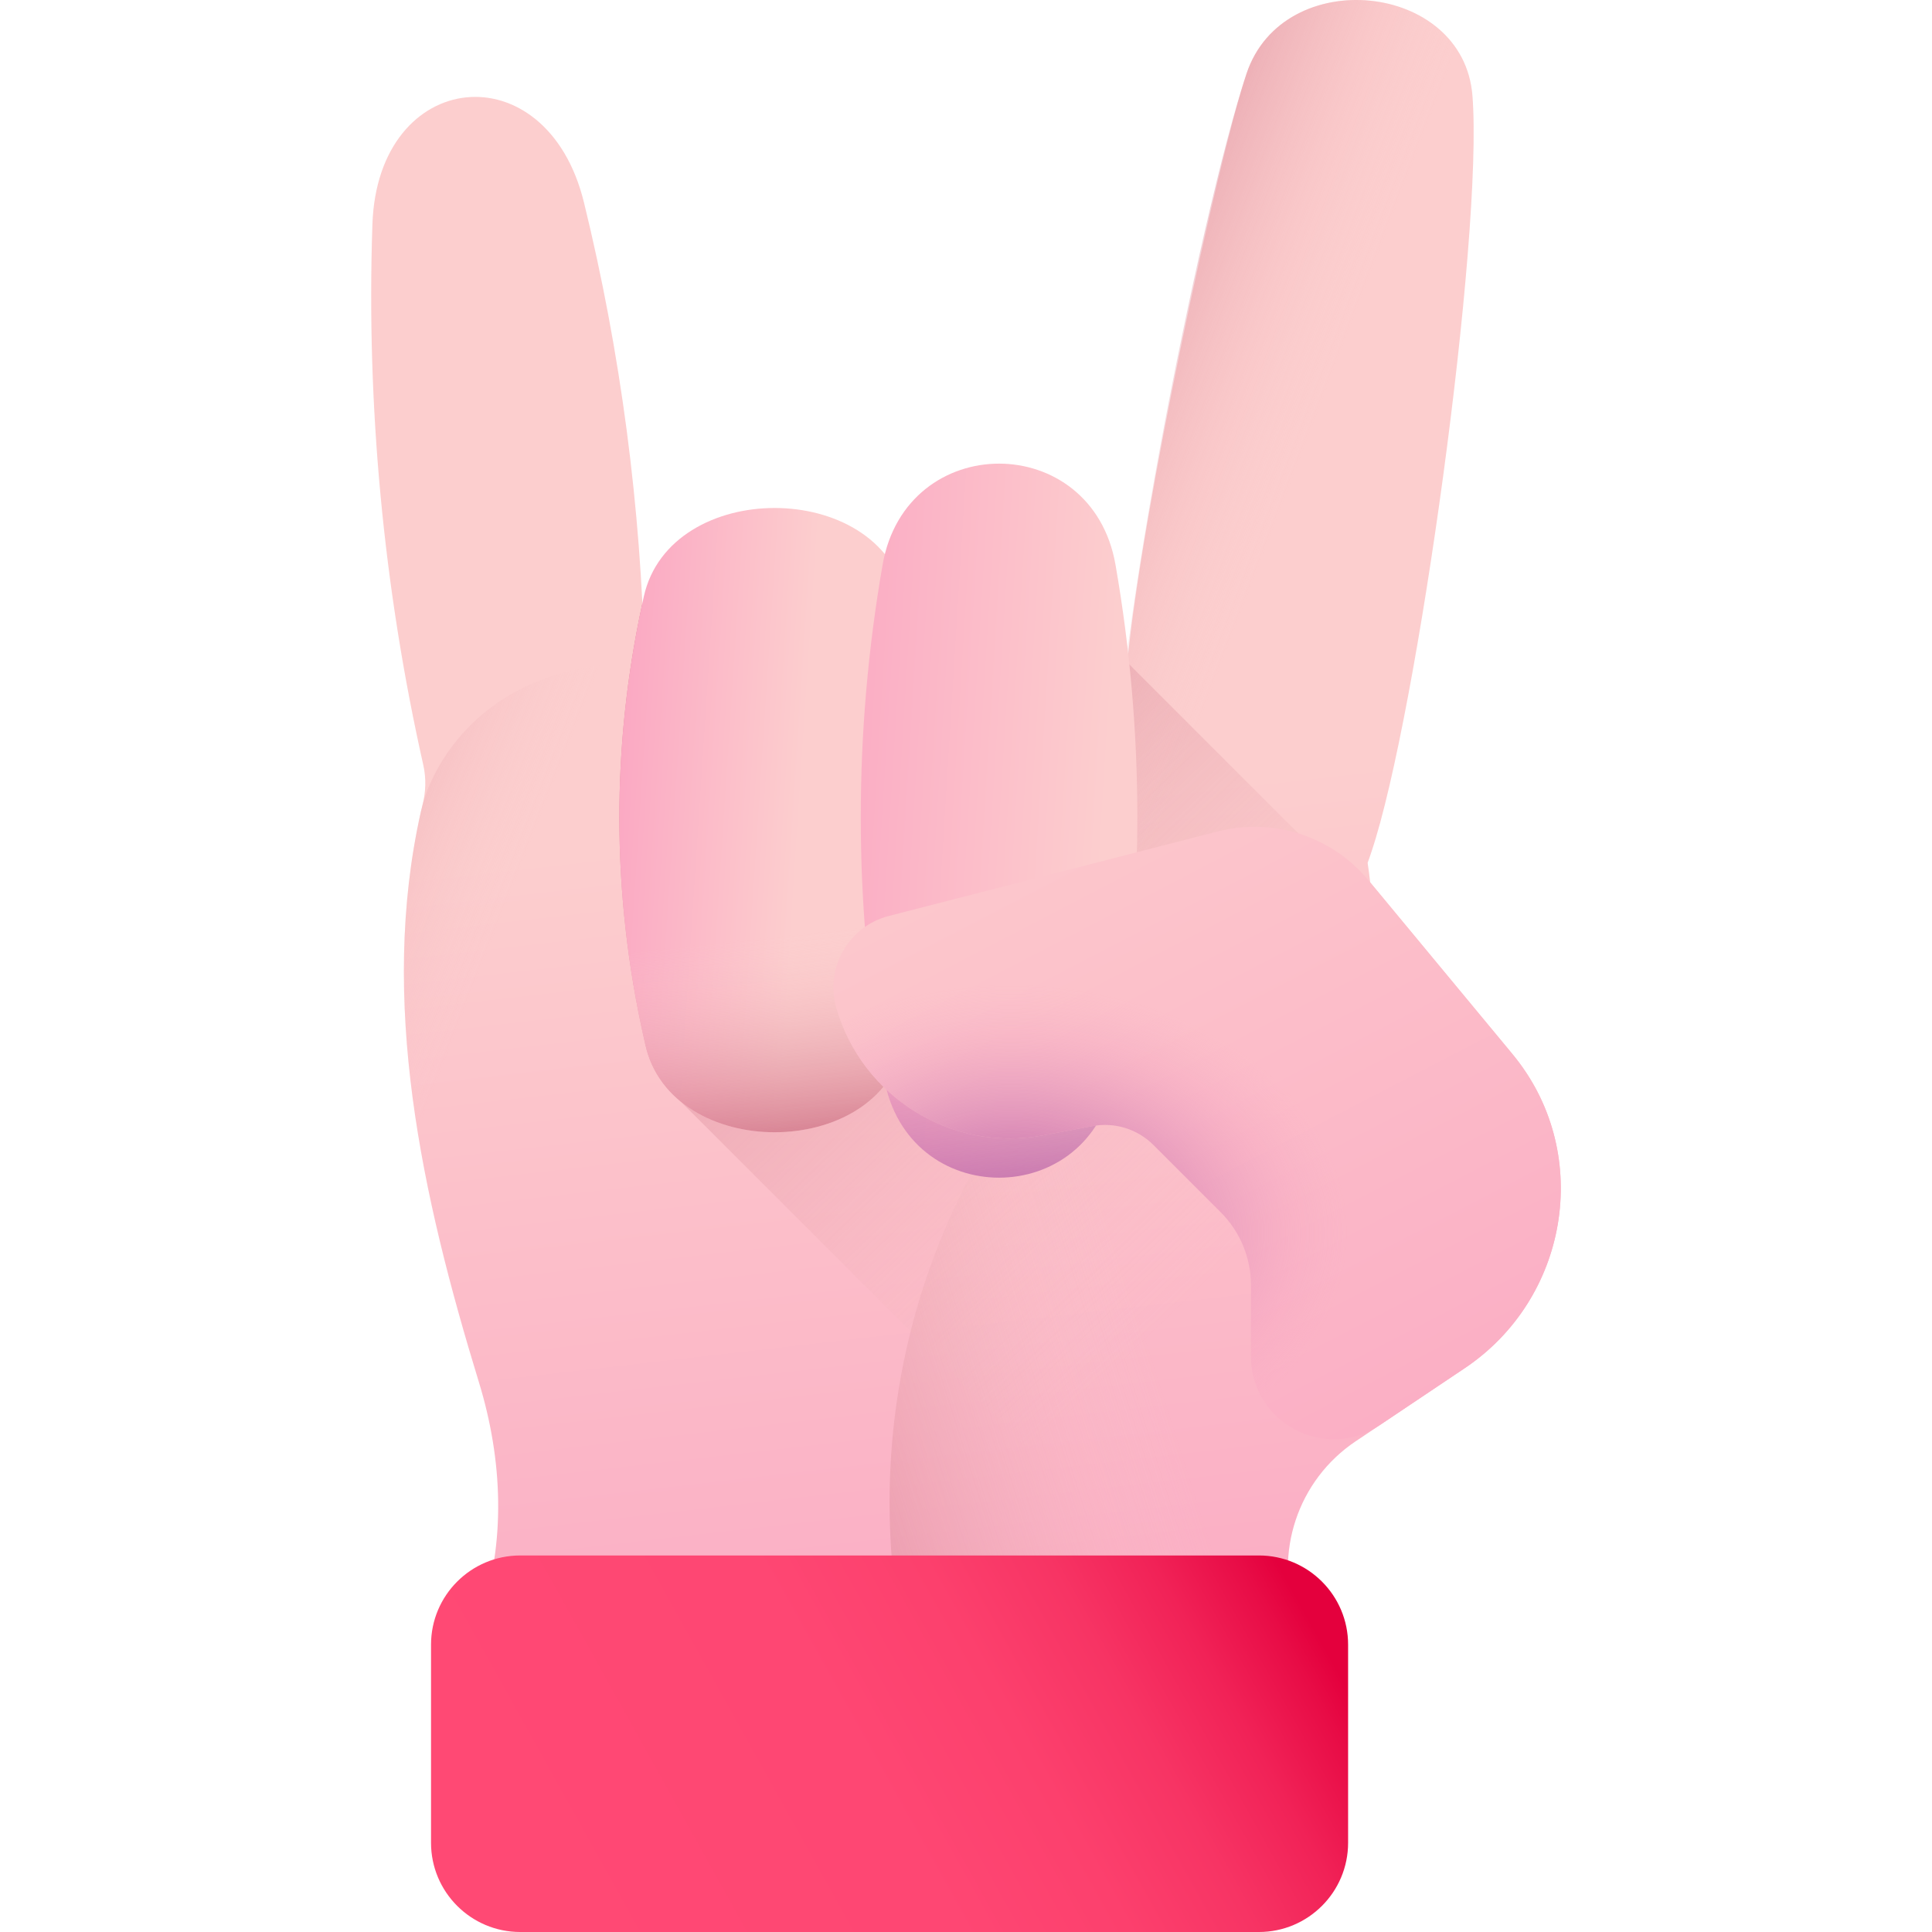 <svg id="Capa_1" enable-background="new 0 0 510 510" height="512" viewBox="0 0 510 510" width="512" xmlns="http://www.w3.org/2000/svg" xmlns:xlink="http://www.w3.org/1999/xlink"><linearGradient id="lg1"><stop offset="0" stop-color="#fccece"/><stop offset="1" stop-color="#fba5c2"/></linearGradient><linearGradient id="SVGID_1_" gradientUnits="userSpaceOnUse" x1="254.218" x2="285.218" xlink:href="#lg1" y1="212.919" y2="483.919"/><linearGradient id="lg2"><stop offset="0" stop-color="#fccece" stop-opacity="0"/><stop offset="1" stop-color="#bb4966"/></linearGradient><linearGradient id="SVGID_2_" gradientUnits="userSpaceOnUse" x1="330.661" x2="129.661" xlink:href="#lg2" y1="327.025" y2="117.025"/><linearGradient id="SVGID_3_" gradientUnits="userSpaceOnUse" x1="113.228" x2="11.228" xlink:href="#lg2" y1="291.069" y2="251.069"/><linearGradient id="SVGID_4_" gradientUnits="userSpaceOnUse" x1="342.643" x2="243.189" xlink:href="#lg2" y1="122.788" y2="84.794"/><linearGradient id="SVGID_5_" gradientUnits="userSpaceOnUse" x1="303.534" x2="140.921" xlink:href="#lg2" y1="356.213" y2="407.774"/><linearGradient id="SVGID_6_" gradientTransform="matrix(0 -1 -1 0 -2682 -1618)" gradientUnits="userSpaceOnUse" x1="-1834.93" x2="-1831.433" xlink:href="#lg1" y1="-2893.158" y2="-2839.835"/><linearGradient id="SVGID_7_" gradientUnits="userSpaceOnUse" x1="206.229" x2="213.563" xlink:href="#lg2" y1="247.024" y2="317.024"/><linearGradient id="SVGID_8_" gradientTransform="matrix(0 -1 -1 0 -2682 -1618)" gradientUnits="userSpaceOnUse" x1="-1836.354" x2="-1831.132" xlink:href="#lg1" y1="-2973.577" y2="-2889.153"/><linearGradient id="SVGID_9_" gradientUnits="userSpaceOnUse" x1="265.542" x2="274.898" y1="244.595" y2="333.911"><stop offset="0" stop-color="#fba5c2" stop-opacity="0"/><stop offset="1" stop-color="#a34a9e"/></linearGradient><linearGradient id="SVGID_10_" gradientTransform="matrix(0 -1 1 0 -210.662 -1618)" gradientUnits="userSpaceOnUse" x1="-2130.023" x2="-2023.426" y1="352.621" y2="544.012"><stop offset="0" stop-color="#ff4974"/><stop offset=".45" stop-color="#fe4773"/><stop offset=".629" stop-color="#fc406d"/><stop offset=".76" stop-color="#f73464"/><stop offset=".868" stop-color="#f12257"/><stop offset=".961" stop-color="#e80c46"/><stop offset="1" stop-color="#e4003d"/></linearGradient><linearGradient id="SVGID_11_" gradientUnits="userSpaceOnUse" x1="258.099" x2="398.502" xlink:href="#lg1" y1="171.797" y2="442.291"/><radialGradient id="SVGID_12_" cx="266.915" cy="325.433" gradientTransform="matrix(1 0 0 .738 0 85.265)" gradientUnits="userSpaceOnUse" r="88.754"><stop offset="0" stop-color="#a34a9e"/><stop offset=".673" stop-color="#dd86b6" stop-opacity=".327"/><stop offset="1" stop-color="#fba5c2" stop-opacity="0"/></radialGradient><path d="m400.25 279.495c-.38-.486-.768-.967-1.163-1.444l-37.385-45.114c-.201-1.727-.432-3.452-.681-5.176.163-.42.319-.848.465-1.284l.573-1.71c12.031-35.899 29.518-162.086 26.635-199.463-2.326-30.16-49.922-34.874-59.631-5.905-7.524 22.452-27.691 115.635-31.479 155.464h-61.684-65.755c-.919-40.885-6.283-81.774-15.995-121.425-9.859-40.25-54.431-35.639-55.843 5.776-1.629 47.806 2.93 96.053 13.435 142.752.793 3.525.666 7.172-.247 10.667-.147.563-.284 1.13-.412 1.701-11.122 49.718.213 101.159 15.345 150.571 6.251 20.414 7.219 42.302.168 62.454v33.263h215.66v-33.262s0 0 0-.001c-6.109-17.365.319-36.651 15.599-46.892l28.784-19.291c27.205-18.232 33.795-55.891 13.611-81.681z" fill="url(#SVGID_1_)"/><path d="m399.087 278.051-8.147-9.832-93.356-93.357h-61.684-65.755c-.117-5.201-.308-10.403-.568-15.602-8.227 37.963-8.112 76.808.385 114.743l.411 1.836c1.385 6.182 4.709 11.104 9.168 14.799l162.714 162.714v-25.992s0 0 0-.001c-6.109-17.365.319-36.651 15.599-46.892l28.784-19.291c27.205-18.232 33.795-55.891 13.611-81.681-.378-.485-.766-.967-1.162-1.444z" fill="url(#SVGID_2_)"/><path d="m111.501 212.607c-.002.009-.004.018-.006.028-.147.563-.285 1.129-.412 1.701-11.122 49.718.213 101.159 15.345 150.571 6.251 20.414 7.219 42.302.168 62.454v33.263h109.304v-285.76h-65.755c-49.383-.001-58.374 36.596-58.644 37.743z" fill="url(#SVGID_3_)"/><path d="m294.423 218.862.137 1.781c2.299 29.801 57.332 34.459 66.925 5.835l.573-1.71c12.031-35.899 29.518-162.087 26.636-199.463-2.326-30.161-49.922-34.874-59.631-5.905-12.031 35.899-37.523 162.086-34.64 199.462z" fill="url(#SVGID_4_)"/><path d="m234.822 396.606c0 22.506 4.028 44.07 11.393 64.017h96.04v-33.263c-.038-.108-.076-.217-.113-.325-5.978-17.333.718-36.519 15.949-46.727l28.547-19.132c27.205-18.232 33.795-55.891 13.611-81.681-.38-.486-.768-.967-1.163-1.444l-37.386-45.114c-.44-3.781-1.01-7.555-1.687-11.32-72.813 24.807-125.191 93.78-125.191 174.989z" fill="url(#SVGID_5_)"/><path d="m239.005 274.004-.411 1.836c-6.884 30.734-61.336 30.734-68.221 0l-.411-1.836c-8.634-38.546-8.634-78.034 0-116.581 6.967-31.104 62.076-31.104 69.043 0 8.635 38.546 8.635 78.035 0 116.581z" fill="url(#SVGID_6_)"/><path d="m207.211 220.78c-15.943 0-30.791 3.635-43.298 9.88.821 14.513 2.835 28.994 6.049 43.343l.411 1.836c6.884 30.734 61.336 30.734 68.221 0l.411-1.836c3.396-15.16 5.435-30.466 6.16-45.802-11.31-4.731-24.228-7.421-37.954-7.421z" fill="url(#SVGID_7_)"/><path d="m294.464 282.412-.366 2.1c-6.13 35.152-54.613 35.152-60.743 0l-.366-2.1c-7.688-44.088-7.688-89.254 0-133.342 6.204-35.576 55.271-35.576 61.475 0 7.688 44.088 7.688 89.254 0 133.342z" fill="url(#SVGID_8_)"/><path d="m265.604 210.988c-13.985 0-27.077 3.338-38.333 9.135.235 20.852 2.126 41.688 5.719 62.289l.366 2.101c6.13 35.153 54.613 35.153 60.743 0l.366-2.1c3.696-21.193 5.595-42.636 5.738-64.088-10.381-4.68-22.134-7.337-34.599-7.337z" fill="url(#SVGID_9_)"/><path d="m355.865 434.162v52.281c0 13.01-10.547 23.557-23.557 23.557h-194.971c-13.01 0-23.557-10.547-23.557-23.557v-52.281c0-13.01 10.547-23.557 23.557-23.557h194.971c13.01-.001 23.557 10.546 23.557 23.557z" fill="url(#SVGID_10_)"/><path d="m386.639 361.176c27.205-18.232 33.795-55.891 13.611-81.681-.38-.486-.768-.967-1.163-1.444l-37.846-45.669c-9.643-11.637-25.137-16.662-39.775-12.901l-86.833 22.311c-10.645 2.735-16.924 13.727-13.874 24.285 6.818 23.6 30.45 38.158 54.595 33.631l13.034-2.444c5.855-1.098 11.874.764 16.087 4.977l17.782 17.782c5.102 5.102 7.968 12.021 7.968 19.236v18.813c0 17.46 19.48 27.855 33.985 18.135z" fill="url(#SVGID_11_)"/><path d="m386.639 361.176c27.205-18.232 33.795-55.891 13.611-81.681-.38-.486-.768-.967-1.163-1.444l-37.846-45.669c-9.643-11.637-25.137-16.662-39.775-12.901l-86.833 22.311c-10.645 2.735-16.924 13.727-13.874 24.285 6.818 23.6 30.45 38.158 54.595 33.631l13.034-2.444c5.855-1.098 11.874.764 16.087 4.977l17.782 17.782c5.102 5.102 7.968 12.021 7.968 19.236v18.813c0 17.46 19.48 27.855 33.985 18.135z" fill="url(#SVGID_12_)"/></svg>